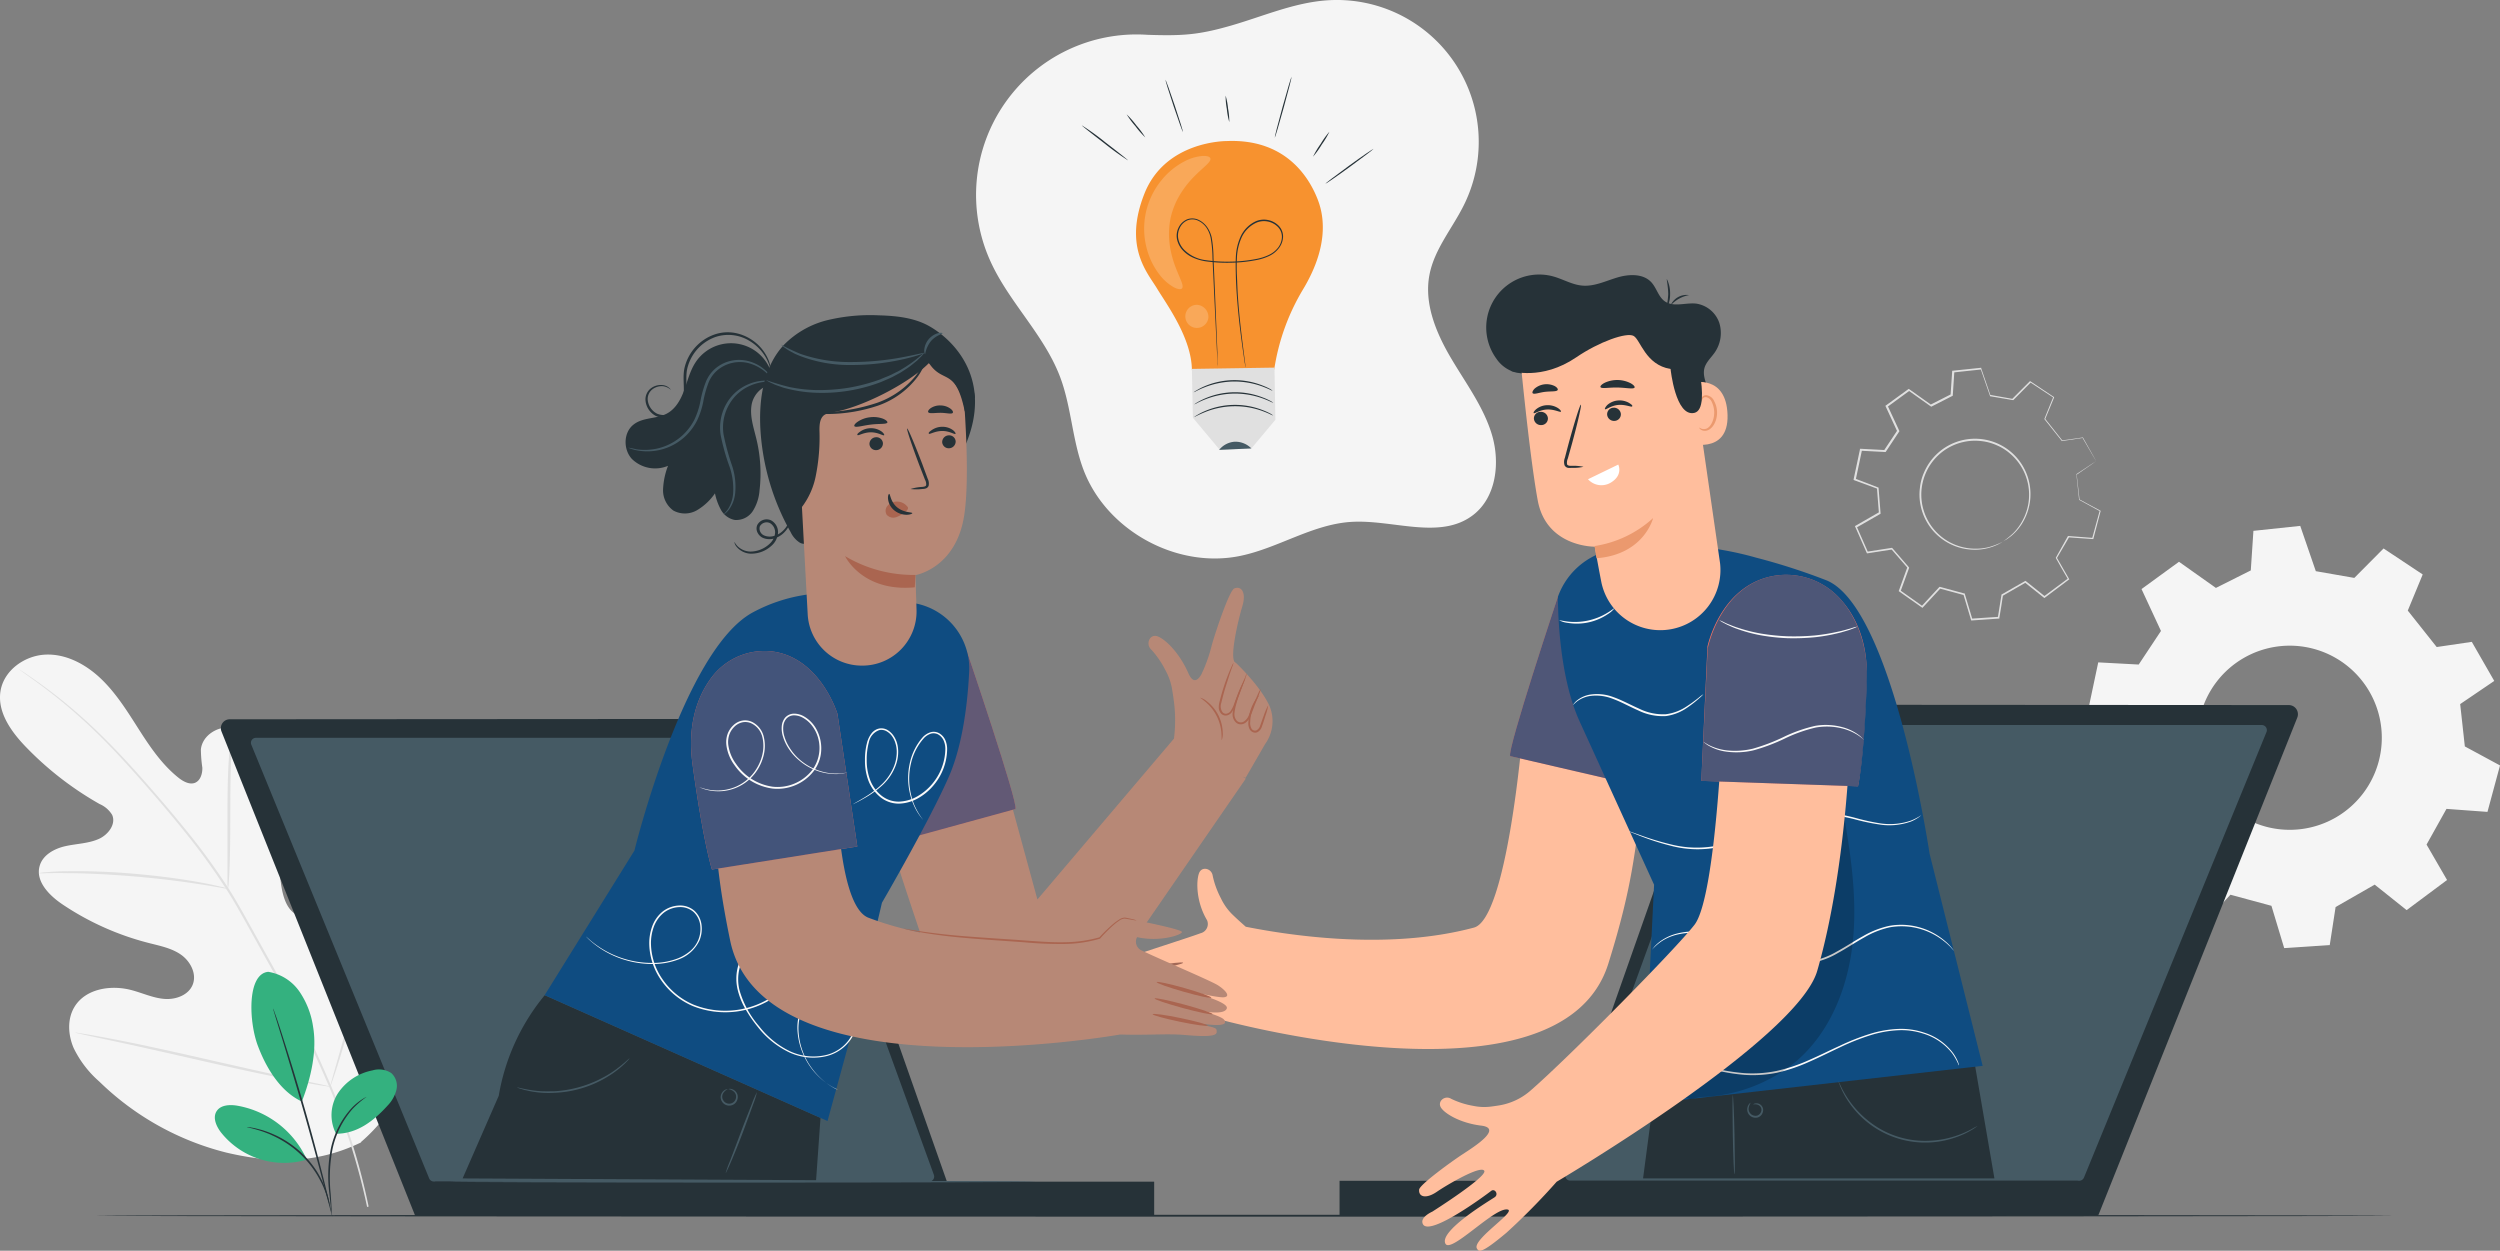 <svg xmlns="http://www.w3.org/2000/svg" width="560.416" height="280.369" viewBox="0 0 560.416 280.369">
  <rect x="0" y="0" width="560.416" height="280.369" fill="#808080" stroke="none"/>
  <g id="Live_collaboration-pana" data-name="Live collaboration-pana" transform="translate(-33.029 -65.371)">
    <g id="freepik--background-complete--inject-5" transform="translate(33.029 147.833)">
      <path id="Path_1389" data-name="Path 1389" d="M701.672,245.6l-5.032-8.76L688.771,238l-6.483-8.168,3.347-8.1-8.776-5.827-6.556,6.6-8.63-1.507-3.493-10.154-10.494,1.11-.591,8.873-7.82,3.922L631,218.887l-8.4,6.118,4.36,9.392-4.992,7.528-9.068-.486L610.53,252.63l8.63,3.323.746,9.4-8.914,5.146,4.279,9.724,9.263-1.442,6.134,7.083-3.241,8.833,8.485,5.989,6.621-7.164,9.19,2.488,2.861,9.481,10.211-.689,1.313-8.517,8.76-5.024,7.164,5.713,9.06-6.75-4.595-7.942,4.465-8,9.19.673,2.812-10.413-7.885-4.263-1.045-9.489ZM666.1,276.236a20.64,20.64,0,1,1,7.625-28.176A20.64,20.64,0,0,1,666.1,276.236Z" transform="translate(-142.544 -175.419)" fill="#f5f5f5"/>
      <path id="Path_1390" data-name="Path 1390" d="M113.92,355.742c15.527-13.42,17.082-35.5,14.408-54.943-.446-3.241-.446-6.71-2.285-9.408s-5.673-4.271-8.436-2.6c-2.3,1.386-3.063,4.311-4.173,6.775a19.165,19.165,0,0,1-6.88,8.1c-1.969,1.288-4.465,2.212-6.629,1.3-2.966-1.264-3.7-5.105-4.052-8.347l-1.71-18.12c-.316-3.241-.648-6.54-1.969-9.514s-3.849-5.592-7.018-6.134-6.791,1.621-7.115,4.862a29.78,29.78,0,0,0,.324,4.052c.049,1.361-.421,2.909-1.621,3.412s-2.642-.267-3.711-1.118c-3.679-2.925-6.378-6.9-8.914-10.875s-5.049-8.039-8.452-11.3-7.885-5.673-12.553-5.429-9.311,3.59-10.008,8.266,2.431,9.036,5.713,12.431a72.521,72.521,0,0,0,16.531,12.8,6.047,6.047,0,0,1,2.8,2.431c.924,2.083-.9,4.441-2.958,5.373-2.334,1.045-4.976,1.07-7.472,1.621s-5.113,1.953-5.818,4.433c-.989,3.452,2.139,6.629,5.1,8.622a62.3,62.3,0,0,0,19.449,8.687c2.431.624,5.057,1.135,7.147,2.609s3.549,4.262,2.626,6.661-3.825,3.444-6.369,3.241-4.911-1.329-7.382-1.977c-4.627-1.224-10.34-.324-12.8,3.817-1.621,2.723-1.41,6.256-.154,9.173a23.591,23.591,0,0,0,5.737,7.5,62.573,62.573,0,0,0,28.509,15.94c10.681,2.512,20.356,2.5,30.227-2.31" transform="translate(-33.029 -182.17)" fill="#f5f5f5"/>
      <path id="Path_1391" data-name="Path 1391" d="M116.668,370.95a142.316,142.316,0,0,0-8.039-26.142,291.512,291.512,0,0,0-14.741-30.048q-2.164-3.89-4.271-7.674c-1.4-2.52-2.8-5.016-4.311-7.374a146.2,146.2,0,0,0-9.481-13.039c-3.241-4-6.418-7.69-9.433-11.11s-5.908-6.548-8.647-9.254A116.946,116.946,0,0,0,43.84,254.314c-1.75-1.272-3.136-2.22-4.052-2.853-.454-.3-.81-.535-1.086-.7a2.493,2.493,0,0,0-.373-.227,1.789,1.789,0,0,0,.34.276l1.053.754c.924.665,2.285,1.621,4.052,2.95a122.686,122.686,0,0,1,13.776,12.074c2.715,2.747,5.575,5.891,8.574,9.311s6.175,7.123,9.376,11.126a147.335,147.335,0,0,1,9.416,13.014c1.5,2.342,2.885,4.822,4.295,7.342s2.82,5.089,4.263,7.674a298.308,298.308,0,0,1,14.749,29.984,144.875,144.875,0,0,1,8.1,26.013" transform="translate(-34.034 -182.946)" fill="#e0e0e0"/>
      <path id="Path_1392" data-name="Path 1392" d="M96.056,302.77a6.418,6.418,0,0,0,.178-1.418c.081-.908.146-2.237.211-3.874.122-3.241.138-7.788.146-12.779s.081-9.5.259-12.755c.081-1.621.162-2.95.227-3.865a6.117,6.117,0,0,0,0-1.418,6.687,6.687,0,0,0-.267,1.394c-.138.908-.284,2.228-.413,3.857-.292,3.241-.438,7.8-.438,12.788v16.645a6.889,6.889,0,0,0,.1,1.426Z" transform="translate(-44.962 -186.004)" fill="#e0e0e0"/>
      <path id="Path_1393" data-name="Path 1393" d="M43.72,306.806a7.879,7.879,0,0,0,1.686,0c1.078,0,2.634-.049,4.562,0,3.857,0,9.181.235,15.048.721s11.151,1.183,14.959,1.783c1.912.292,3.452.559,4.514.746a9.385,9.385,0,0,0,1.621.235,8.046,8.046,0,0,0-1.621-.462c-1.053-.259-2.585-.6-4.489-.94-3.809-.713-9.1-1.459-14.984-1.961a147.888,147.888,0,0,0-15.1-.551c-1.937,0-3.5.13-4.579.219A9.878,9.878,0,0,0,43.72,306.806Z" transform="translate(-35.056 -193.533)" fill="#e0e0e0"/>
      <path id="Path_1394" data-name="Path 1394" d="M124.35,353.052a2.43,2.43,0,0,0,.235-.535c.146-.43.332-.948.551-1.58.478-1.378,1.118-3.379,1.872-5.867,1.523-4.976,3.4-11.92,5.365-19.6s3.784-14.635,5.194-19.635c.7-2.431,1.264-4.433,1.686-5.916.186-.648.332-1.183.454-1.621a1.775,1.775,0,0,0,.113-.575,2.73,2.73,0,0,0-.227.543c-.154.43-.34.948-.559,1.58-.478,1.37-1.118,3.379-1.872,5.867-1.515,4.976-3.4,11.912-5.365,19.6s-3.784,14.635-5.194,19.635c-.689,2.431-1.264,4.433-1.686,5.916l-.446,1.621a2.489,2.489,0,0,0-.122.567Z" transform="translate(-50.347 -191.895)" fill="#e0e0e0"/>
      <path id="Path_1395" data-name="Path 1395" d="M53.82,351a1.9,1.9,0,0,0,.567.17l1.669.373,6.118,1.313c5.17,1.1,12.293,2.715,20.154,4.506s15.016,3.331,20.21,4.327c2.593.5,4.7.891,6.159,1.126l1.686.259a2.171,2.171,0,0,0,.592.049,2.434,2.434,0,0,0-.575-.17l-1.621-.373-6.191-1.28c-5.17-1.11-12.293-2.715-20.162-4.506s-14.976-3.363-20.17-4.335c-2.593-.5-4.7-.883-6.159-1.118l-1.686-.267A2.69,2.69,0,0,0,53.82,351Z" transform="translate(-36.972 -201.998)" fill="#e0e0e0"/>
      <path id="Path_1396" data-name="Path 1396" d="M600.319,187.982l-2.99-5.2-4.684.689-3.865-4.862,1.994-4.862-5.211-3.444-3.882,3.938-5.13-.9-2.075-6.029-6.24.656-.357,5.275-4.643,2.366-4.919-3.485-5,3.63,2.593,5.591-2.966,4.473-5.4-.292-1.418,6.653,5.138,1.977.438,5.592-5.316,3.055,2.545,5.77,5.5-.859,3.647,4.214-1.9,5.251,5.048,3.557,3.93-4.254,5.47,1.475,1.694,5.673,6.07-.413.81-5.065,5.2-2.982,4.263,3.4,5.389-4.052-2.723-4.749,2.65-4.749,5.462.4,1.686-6.183-4.692-2.536-.624-5.673ZM579.169,206.2a8.987,8.987,0,1,1,.008,0Z" transform="translate(-130.331 -167.164)" fill="none"/>
      <path id="Path_1397" data-name="Path 1397" d="M582.567,209.892a21.147,21.147,0,0,0,2.35-1.88,11.688,11.688,0,0,0,2.115-2.8,12.107,12.107,0,0,0-2.771-15.178,11.289,11.289,0,0,0-2.95-1.831,11.41,11.41,0,0,0-3.493-.932,12.01,12.01,0,0,0-12.366,7.1,12.117,12.117,0,0,0,10.835,17.018,11.694,11.694,0,0,0,3.485-.413,19.22,19.22,0,0,0,2.812-1.086.827.827,0,0,1-.162.113l-.519.284a5.082,5.082,0,0,1-.859.405,8.436,8.436,0,0,1-1.224.438,11.482,11.482,0,0,1-3.533.494A12.37,12.37,0,0,1,564.2,201.4a11.751,11.751,0,0,1-.105-3.582,11.53,11.53,0,0,1,.972-3.606,12.427,12.427,0,1,1,22.188,11.118,11.346,11.346,0,0,1-2.212,2.8,7.774,7.774,0,0,1-1,.81,4.681,4.681,0,0,1-.81.535l-.5.3C582.64,209.868,582.575,209.9,582.567,209.892Z" transform="translate(-133.722 -170.857)" fill="#e0e0e0"/>
      <path id="Path_1398" data-name="Path 1398" d="M600.256,187.948l-.276.2-.81.592-3.379,2.334v-.065c.178,1.532.4,3.428.648,5.673l-.049-.073,4.7,2.528h.073v.081c-.494,1.864-1.054,3.955-1.621,6.191v.105h-.1l-5.462-.389.13-.073-2.771,4.757v-.146c.851,1.467,1.775,3.079,2.731,4.741l.073.122-.114.081-5.381,4.052-.1.073-.105-.081-4.262-3.4h.194l-5.2,3,.089-.13c-.235,1.564-.5,3.3-.81,5.065v.146h-.081l-6.07.421h-.154l-.049-.146-1.7-5.673.138.138-5.462-1.475.2-.057-3.938,4.254-.122.138-.146-.105-5.049-3.557-.13-.1.057-.146c.6-1.621,1.248-3.444,1.9-5.251l.041.211-3.647-4.214.186.073-5.5.859h-.162l-.065-.154c-.81-1.823-1.677-3.793-2.545-5.762l-.081-.178.17-.1.113-.065c1.742-1,3.484-1.993,5.2-2.99l-.105.2q-.219-2.82-.438-5.592l.138.178-5.2-1.912-.162-.065v-.17q.721-3.363,1.41-6.653v-.17h.178l5.389.284-.178.1,2.974-4.473v.195c-.883-1.9-1.742-3.752-2.593-5.592l-.065-.146.13-.089,4.992-3.63.113-.081.113.073,4.911,3.493h-.186l4.643-2.358-.1.154c.121-1.815.243-3.566.357-5.284v-.146h.146l6.232-.648h.138v.13l2.075,6.037-.122-.105,5.13.908h-.138l3.906-3.914.081-.081.1.057,5.211,3.476.081.057v.1c-.754,1.815-1.4,3.371-2,4.862v-.113l3.849,4.862h-.081l4.684-.664h.041v.041l2.228,3.963.535.964c.122.211.17.308.17.308s-.073-.105-.2-.316-.316-.543-.567-.956l-2.277-3.9h.065l-4.676.705h-.049v-.041l-3.882-4.862v-.113c.6-1.451,1.232-3.015,1.977-4.862l.049.146-5.227-3.444h.17c-1.215,1.24-2.488,2.528-3.89,3.938l-.049.057h-.081l-5.065-.859h-.089v-.089c-.673-1.929-1.361-3.93-2.091-6.037l.178.113-6.24.665.162-.162c-.113,1.718-.227,3.468-.348,5.284v.1l-.089.049-4.643,2.366-.105.049-.089-.065-4.976-3.533h.227l-4.984,3.639.065-.243,2.593,5.583.049.105-.065.089-2.966,4.481-.065.1h-.114l-5.4-.284.211-.162q-.7,3.282-1.4,6.653l-.13-.243,5.13,1.977.122.049v.13q.219,2.771.438,5.592v.13l-.122.073-5.2,2.982-.114.073.089-.267,2.536,5.762-.219-.122,5.5-.851h.114l.081.081c1.256,1.451,2.5,2.893,3.647,4.214l.081.1v.113c-.665,1.807-1.313,3.6-1.912,5.243l-.073-.235,5.04,3.566h-.267l3.938-4.254.081-.089h.122l5.462,1.483h.105v.105c.583,1.961,1.167,3.89,1.694,5.673l-.195-.138,6.07-.405-.17.162c.276-1.767.543-3.5.81-5.065v-.089l.073-.04,5.211-2.982.1-.057.1.073,4.254,3.4h-.2l5.389-4v.2c-.956-1.621-1.88-3.241-2.715-4.749l-.041-.073.041-.073,2.658-4.749.049-.073h.081l5.462.413-.13.089c.608-2.237,1.183-4.319,1.694-6.183l.049.122-4.676-2.553h0v-.049l-.6-5.673v-.041h0l3.4-2.253.875-.575Z" transform="translate(-130.268 -167.13)" fill="#e0e0e0"/>
    </g>
    <g id="freepik--Floor--inject-5" transform="translate(54.164 337.685)">
      <path id="Path_1399" data-name="Path 1399" d="M574.737,401.621c0,.122-115.436.211-257.8.211s-257.826-.089-257.826-.211,115.412-.211,257.826-.211S574.737,401.507,574.737,401.621Z" transform="translate(-59.11 -401.41)" fill="#263238"/>
    </g>
    <g id="freepik--character-2--inject-5" transform="translate(282.195 126.91)">
      <path id="Path_1400" data-name="Path 1400" d="M628.779,263.211l-44.57,111.482H459L498.789,261.68a2.05,2.05,0,0,1,1.929-1.37l126.158.081a2.05,2.05,0,0,1,1.9,2.82Z" transform="translate(-362.974 -163.877)" fill="#263238"/>
      <path id="Path_1401" data-name="Path 1401" d="M623.218,267.494,582.3,367.371a1.167,1.167,0,0,1-1.086.721H467.207a1.143,1.143,0,0,1-1.1-1.523l36.28-99.877a1.159,1.159,0,0,1,1.094-.762H622.165a1.143,1.143,0,0,1,1.054,1.564Z" transform="translate(-364.309 -164.943)" fill="#455a64"/>
      <path id="Path_1402" data-name="Path 1402" d="M573.675,399.844H403.58V392H569.056Z" transform="translate(-352.464 -188.85)" fill="#263238"/>
      <path id="Path_1403" data-name="Path 1403" d="M432.566,269.23s-3.428,40.745-10.81,42.731c-20.1,5.4-43.087,1.4-51.158-.186-.908-.81-1.953-1.718-3.136-2.885a12.576,12.576,0,0,1-2.431-3.485,19.564,19.564,0,0,1-1.839-5.016c-.195-1.621-2.229-2.188-2.95-.883s-1.021,6.288,1.686,10.826a2.139,2.139,0,0,1-1.475,2.9c-3.412,1.264-15.437,5-17.382,5.916-1.726.81-3.4,2.285-1.58,2.585s11.75-1.135,11.75-1.135-13.055,1.621-12.731,3.5c.219,1.3,3.736,1.929,12.261,0,0,0-10.745,1.4-11.864,2.528-2.536,2.545,10.405.981,10.405.981-9.06,1.175-8.963.705-9.06,1.945-.073.932,1.977,1.3,6.953,1.361,4.052.049,8.2.908,14.343,1.321h0s77.673,21.969,88.33-12.212c5.762-18.428,5.794-25.437,7.788-37.512" transform="translate(-340.503 -165.568)" fill="#ffbe9d"/>
      <path id="Path_1404" data-name="Path 1404" d="M357.641,340.532c0,.227-2.731.705-6.175,1.062s-6.248.47-6.256.235,2.747-.705,6.175-1.062S357.609,340.305,357.641,340.532Z" transform="translate(-341.395 -179.067)" fill="#a36957"/>
      <path id="Path_1405" data-name="Path 1405" d="M357.376,336.192c0,.227-2.885.9-6.483,1.5s-6.613.908-6.653.689,2.877-.9,6.483-1.507S357.335,335.965,357.376,336.192Z" transform="translate(-341.211 -178.253)" fill="#a36957"/>
      <path id="Path_1406" data-name="Path 1406" d="M357.4,331.673c.04.227-2.707.908-6.134,1.523s-6.248.932-6.288.713,2.707-.916,6.135-1.532S357.362,331.446,357.4,331.673Z" transform="translate(-341.352 -177.396)" fill="#a36957"/>
      <path id="Path_1407" data-name="Path 1407" d="M561.251,355.05l5.049,29.408H487.54l3.015-22.852Z" transform="translate(-368.386 -181.843)" fill="#263238"/>
      <path id="Path_1408" data-name="Path 1408" d="M461.485,230.41s-11.45,34.384-10.713,35.753l25.194,5.843Z" transform="translate(-361.407 -158.207)" fill="#ff725e"/>
      <path id="Path_1409" data-name="Path 1409" d="M461.485,230.41s-11.45,34.384-10.713,35.753l25.194,5.843Z" transform="translate(-361.407 -158.207)" fill="#0f4c81" opacity="0.73"/>
      <path id="Path_1410" data-name="Path 1410" d="M485.547,292.3l-2.431,49.213L559.2,332.9l-11.9-47.568s-8.185-55.153-23.1-61.264a141.7,141.7,0,0,0-15.826-5.1,72.933,72.933,0,0,0-29.254-2.172l-1.532.2A16.329,16.329,0,0,0,464,227.715s-.267,16.937,4.935,28.152Z" transform="translate(-363.922 -155.512)" fill="#0f4c81"/>
      <path id="Path_1411" data-name="Path 1411" d="M512.719,386.018c-.113,0-.284-4-.373-8.914s-.073-8.914,0-8.914.292,4,.381,8.914S512.864,386.018,512.719,386.018Z" transform="translate(-373.079 -184.335)" fill="#455a64"/>
      <path id="Path_1412" data-name="Path 1412" d="M517.687,370.818a.65.65,0,0,1,.332-.219,1.5,1.5,0,0,1,1.9,1.491,1.766,1.766,0,0,1-1.175,1.621,1.9,1.9,0,0,1-1.912-.535,1.839,1.839,0,0,1-.462-1.54c.17-.94.746-1.256.754-1.207a3.241,3.241,0,0,0-.454,1.24,1.548,1.548,0,0,0,1.945,1.621,1.427,1.427,0,0,0,.924-1.207,1.183,1.183,0,0,0-.592-1.1A1.718,1.718,0,0,0,517.687,370.818Z" transform="translate(-373.85 -184.759)" fill="#455a64"/>
      <path id="Path_1413" data-name="Path 1413" d="M572.757,374.5a1.62,1.62,0,0,1-.308.235,9.8,9.8,0,0,1-.916.608,18.963,18.963,0,0,1-3.679,1.71,20.681,20.681,0,0,1-23.784-7.674,18.889,18.889,0,0,1-1.977-3.525c-.2-.438-.308-.81-.4-1.029a.823.823,0,0,1-.1-.373c.016-.008.235.478.64,1.329a21.928,21.928,0,0,0,6.191,7.666,20.259,20.259,0,0,0,13.509,4.36,21.557,21.557,0,0,0,5.827-1.037,21.314,21.314,0,0,0,3.679-1.572A11.961,11.961,0,0,1,572.757,374.5Z" transform="translate(-378.637 -183.626)" fill="#455a64"/>
      <path id="Path_1414" data-name="Path 1414" d="M497.4,257.395a7.125,7.125,0,0,1-.908.883,24.572,24.572,0,0,1-2.715,2.131A10.947,10.947,0,0,1,489,262.3a12.406,12.406,0,0,1-6.159-1.24c-2.05-.9-3.89-1.945-5.673-2.593a10.219,10.219,0,0,0-4.927-.7,6.555,6.555,0,0,0-3.12,1.207c-.632.486-.9.859-.932.81a1,1,0,0,1,.178-.276,4.378,4.378,0,0,1,.656-.681,6.354,6.354,0,0,1,3.177-1.37,10.276,10.276,0,0,1,5.1.624c1.84.64,3.7,1.686,5.713,2.569a12.156,12.156,0,0,0,5.956,1.24,10.794,10.794,0,0,0,4.66-1.75,31.6,31.6,0,0,0,2.771-2.01A8.108,8.108,0,0,1,497.4,257.395Z" transform="translate(-364.717 -163.32)" fill="#fafafa"/>
      <path id="Path_1415" data-name="Path 1415" d="M476.722,233.649a5.282,5.282,0,0,1-1.459,1.288,12.39,12.39,0,0,1-9.019,1.969,5.2,5.2,0,0,1-1.864-.567c0-.065.737.138,1.9.276a14,14,0,0,0,8.817-1.929C476.114,234.078,476.673,233.592,476.722,233.649Z" transform="translate(-363.994 -158.82)" fill="#fafafa"/>
      <path id="Path_1416" data-name="Path 1416" d="M549.168,290.74a4.762,4.762,0,0,1-.527.446,8.912,8.912,0,0,1-1.742.972,14.334,14.334,0,0,1-7.237.656,45.644,45.644,0,0,1-4.943-1.021,39.3,39.3,0,0,0-5.673-1.094,20.057,20.057,0,0,0-6.272.454,40.006,40.006,0,0,0-6.483,2.156c-4.319,1.791-8.4,3.744-12.439,4.579a23.5,23.5,0,0,1-10.786-.275,55.659,55.659,0,0,1-6.945-2.229l-1.848-.737a4.417,4.417,0,0,1-.624-.284,4.189,4.189,0,0,1,.656.2l1.872.664a62.06,62.06,0,0,0,6.953,2.091,23.6,23.6,0,0,0,10.64.186c3.971-.81,8.023-2.788,12.358-4.595a39.777,39.777,0,0,1,6.531-2.164,20.349,20.349,0,0,1,6.4-.438,39.006,39.006,0,0,1,5.673,1.143,48.738,48.738,0,0,0,4.862,1.07,14.514,14.514,0,0,0,7.139-.519A11.566,11.566,0,0,0,549.168,290.74Z" transform="translate(-367.648 -169.55)" fill="#fafafa"/>
      <path id="Path_1417" data-name="Path 1417" d="M490.09,326.709s0-.057.105-.154l.348-.446a8.743,8.743,0,0,1,1.621-1.41,10.978,10.978,0,0,1,3.087-1.442,14.585,14.585,0,0,1,4.481-.551c3.387.049,7.2,1.451,11.207,3.242a62.906,62.906,0,0,0,6.394,2.528,19.294,19.294,0,0,0,7.212,1.013,17.154,17.154,0,0,0,6.888-2.285c2.1-1.135,4.011-2.431,5.948-3.493a20.1,20.1,0,0,1,5.851-2.285,15.13,15.13,0,0,1,12.528,3.444,11.111,11.111,0,0,1,1.953,2.139.585.585,0,0,1-.138-.138c-.105-.105-.227-.243-.373-.405a6.532,6.532,0,0,0-.632-.648,9.7,9.7,0,0,0-.916-.81,15.4,15.4,0,0,0-7.01-3.242,15.027,15.027,0,0,0-5.348,0,19.619,19.619,0,0,0-5.721,2.277c-1.921,1.062-3.825,2.366-5.94,3.517a17.447,17.447,0,0,1-7.058,2.342,19.805,19.805,0,0,1-7.366-1.037,63.573,63.573,0,0,1-6.426-2.569c-3.987-1.8-7.747-3.2-11.07-3.3a14.734,14.734,0,0,0-4.4.486,10.9,10.9,0,0,0-3.055,1.353A11.143,11.143,0,0,0,490.09,326.709Z" transform="translate(-368.87 -175.423)" fill="#fafafa"/>
      <path id="Path_1418" data-name="Path 1418" d="M558.483,358.164a13.713,13.713,0,0,0-1.434-2.618,12.966,12.966,0,0,0-6.6-4.522,15.754,15.754,0,0,0-5.527-.737,24.583,24.583,0,0,0-6.329,1.143,50.989,50.989,0,0,0-6.645,2.642c-2.253,1.045-4.554,2.22-6.985,3.282a37.944,37.944,0,0,1-7.293,2.472,27.726,27.726,0,0,1-7.2.47,41.92,41.92,0,0,1-11.872-2.763c-3.241-1.224-5.786-2.431-7.544-3.241l-2-.972-.519-.267-.17-.105a.623.623,0,0,1,.194.065l.527.227,2.042.908c1.767.81,4.327,1.921,7.577,3.112a42.538,42.538,0,0,0,11.775,2.65,27.193,27.193,0,0,0,7.083-.486,37.719,37.719,0,0,0,7.293-2.431c2.431-1.053,4.716-2.22,6.985-3.241a50.759,50.759,0,0,1,6.7-2.642,24.519,24.519,0,0,1,6.426-1.118,16.086,16.086,0,0,1,5.673.81,12.966,12.966,0,0,1,6.637,4.708,10,10,0,0,1,1.062,1.969c.073.227.138.405.186.551A.812.812,0,0,1,558.483,358.164Z" transform="translate(-368.544 -180.881)" fill="#fafafa"/>
      <g id="Group_530" data-name="Group 530" transform="translate(125.987 116.895)" opacity="0.2">
        <path id="Path_1419" data-name="Path 1419" d="M501.935,353.039A35.385,35.385,0,0,0,523.3,345.17c8.1-6.823,12.082-17.536,12.966-28.087s-1-21.069-2.869-31.523a142.818,142.818,0,0,0-17.48,32.82c-2.869,7.65-5.389,16-11.742,21.134-2.269,1.831-4.976,3.2-6.75,5.51s-2.156,6.118.2,7.836l2.091.681" transform="translate(-495.972 -285.56)"/>
      </g>
      <path id="Path_1420" data-name="Path 1420" d="M432.784,348.529a18.282,18.282,0,0,0,4.862,1.564,12.033,12.033,0,0,0,4.052.178c.632-.081,1.224-.17,1.791-.259a14.173,14.173,0,0,0,7.042-3.3c8.776-7.626,32.536-31.726,36.774-37.18,5.105-6.556,6.54-49.894,6.54-49.894l28.509,4.668s-.511,31.231-7.52,55.534c-4.465,15.454-58.346,47.244-58.411,47.277a148.17,148.17,0,0,1-11.248,11.426c-5.745,4.814-6.183,4.311-6.629,3.541-1.2-2.05,9.781-8.849,6.572-8.76s-12.463,9.878-13.63,7.682c-1.523-2.869,10.113-9.773,11.053-10.429s0-2.042-.81-1.4c-1.175.916-13.776,10.259-15.283,7.463-.81-1.556,2.083-2.812,2.083-2.812s12.423-7.869,11.661-9.165-8.217,3.055-10.632,4.708-4.117,1.167-3.971-.486c.105-1.126,7.358-6.369,9.781-7.95s9.125-5.794,4.125-6.4-8.606-2.974-9.141-4.287S431.447,347.7,432.784,348.529Z" transform="translate(-356.636 -163.75)" fill="#ffbe9d"/>
      <path id="Path_1421" data-name="Path 1421" d="M519.387,224.712a16.329,16.329,0,0,1,14.984,4.611c3.323,3.46,6.661,9.254,6.378,18.436-.559,17.917-1.969,24.027-1.969,24.027l-35.129-1.216,1.378-30.105S507.742,227.168,519.387,224.712Z" transform="translate(-371.441 -157.063)" fill="#ff725e"/>
      <path id="Path_1422" data-name="Path 1422" d="M519.387,224.712a16.329,16.329,0,0,1,14.984,4.611c3.323,3.46,6.71,9.724,6.426,18.89-.551,17.917-2.018,23.574-2.018,23.574l-35.129-1.216,1.426-29.643S507.742,227.168,519.387,224.712Z" transform="translate(-371.441 -157.063)" fill="#0f4c81" opacity="0.74"/>
      <path id="Path_1423" data-name="Path 1423" d="M540.22,269.224c0,.04-.405-.357-1.183-.908a11.572,11.572,0,0,0-3.687-1.621,14.23,14.23,0,0,0-5.956-.2,33.223,33.223,0,0,0-6.945,2.472,41.751,41.751,0,0,1-6.993,2.634,16.743,16.743,0,0,1-6.094.292,10.86,10.86,0,0,1-3.906-1.3,6.772,6.772,0,0,1-.924-.64,1.538,1.538,0,0,1-.292-.259c0-.04.438.308,1.288.754A11.9,11.9,0,0,0,509.4,271.6a16.969,16.969,0,0,0,5.964-.381,43.017,43.017,0,0,0,6.912-2.642,33.064,33.064,0,0,1,7.05-2.472,14.191,14.191,0,0,1,6.094.308,10.9,10.9,0,0,1,3.7,1.791,6.6,6.6,0,0,1,.81.754A1.854,1.854,0,0,1,540.22,269.224Z" transform="translate(-371.553 -164.939)" fill="#fafafa"/>
      <path id="Path_1424" data-name="Path 1424" d="M539.616,238.364a7.717,7.717,0,0,1-1.159.494,13.51,13.51,0,0,1-1.394.478c-.583.17-1.175.365-1.88.519a38.775,38.775,0,0,1-5.008.883,49.433,49.433,0,0,1-6.232.227,44.108,44.108,0,0,1-6.191-.681,32.718,32.718,0,0,1-4.911-1.329,16.221,16.221,0,0,1-1.815-.729,11.393,11.393,0,0,1-1.329-.648,6.165,6.165,0,0,1-1.078-.648,7.845,7.845,0,0,1,1.151.5,12.833,12.833,0,0,0,1.345.575,17.7,17.7,0,0,0,1.823.664A35.927,35.927,0,0,0,517.8,239.9a47.572,47.572,0,0,0,6.135.64,52.054,52.054,0,0,0,6.175-.195,43.007,43.007,0,0,0,4.976-.81c.713-.138,1.337-.3,1.888-.454s1.029-.276,1.41-.405A6.679,6.679,0,0,1,539.616,238.364Z" transform="translate(-372.384 -159.443)" fill="#fafafa"/>
      <path id="Path_1425" data-name="Path 1425" d="M489.573,169.973a2.431,2.431,0,0,0,3.768,2.277c1.442-1.037,1.3-3.241.721-4.862s-1.451-3.42-.981-5.13c.365-1.3,1.442-2.269,2.228-3.371a7.674,7.674,0,0,0,1.094-6.742,6.483,6.483,0,0,0-5.154-4.311c-2.391-.275-5.113.867-7.075-.527-1.426-1-1.815-2.966-3-4.254-1.831-1.993-5.032-1.856-7.634-1.078s-5.162,2.058-7.869,1.815c-2.253-.194-4.279-1.434-6.483-2.05a11.872,11.872,0,0,0-12.731,18.468,7.561,7.561,0,0,0,4.206,3.031" transform="translate(-360.16 -141.31)" fill="#263238"/>
      <path id="Path_1426" data-name="Path 1426" d="M487.311,223.182h0a13.484,13.484,0,0,1-15.689-10.794c-.81-4.173-1.426-7.7-1.426-7.7s-10.851.162-12.788-10.389-4.1-33.727-4.1-33.727l-.138-1.4c11.345-7.35,25.932-6.823,37.893-.494l.357,2.18,6.864,47.552A13.484,13.484,0,0,1,487.311,223.182Z" transform="translate(-361.868 -143.678)" fill="#ffbe9d"/>
      <path id="Path_1427" data-name="Path 1427" d="M479.093,193.88l-6.783,3.29a4.052,4.052,0,0,0,5.016.81C480.292,196.262,479.093,193.88,479.093,193.88Z" transform="translate(-365.498 -151.279)" fill="#fff"/>
      <path id="Path_1428" data-name="Path 1428" d="M474.12,214.954a25.008,25.008,0,0,0,13.12-6.264s-1.961,8.16-12.674,9Z" transform="translate(-365.841 -154.088)" fill="#eb996e"/>
      <path id="Path_1429" data-name="Path 1429" d="M500.755,171.238c.219-.113,7.779-1.929,8.031,7.2s-9.052,6.361-9.076,6.1S500.755,171.238,500.755,171.238Z" transform="translate(-370.694 -146.944)" fill="#ffbe9d"/>
      <path id="Path_1430" data-name="Path 1430" d="M503.088,181.951c.041,0,.162.105.438.227a1.621,1.621,0,0,0,1.191,0c.948-.381,1.718-1.937,1.718-3.582a5.338,5.338,0,0,0-.5-2.269,1.847,1.847,0,0,0-1.232-1.183.81.81,0,0,0-.924.462c-.122.259-.057.438-.105.454s-.2-.146-.138-.527a1.053,1.053,0,0,1,.348-.583,1.191,1.191,0,0,1,.867-.251,2.22,2.22,0,0,1,1.7,1.37,5.43,5.43,0,0,1,.624,2.528c0,1.84-.908,3.59-2.212,4a1.677,1.677,0,0,1-1.459-.2C503.112,182.17,503.056,181.967,503.088,181.951Z" transform="translate(-371.333 -147.641)" fill="#eb996e"/>
      <path id="Path_1431" data-name="Path 1431" d="M450.792,164.676s6.831,2.22,14.587-3.079c5.1-3.485,11.3-5.673,12.852-4.781s2.626,6.483,8.274,7.407c0,0,1.094,10.81,5.332,9.838s-.721-17.261-.721-17.261l-10.786-5.737-11.75-.592-12.439,3.136-6.58,5.332Z" transform="translate(-361.184 -143.047)" fill="#263238"/>
      <path id="Path_1432" data-name="Path 1432" d="M499.3,146.99a7.35,7.35,0,0,0-4.173,2.35A3.914,3.914,0,0,1,499.3,146.99Z" transform="translate(-369.825 -142.38)" fill="#263238"/>
      <path id="Path_1433" data-name="Path 1433" d="M494.08,142.57a7.017,7.017,0,0,1,.729,3.339,6.749,6.749,0,0,1-.405,2.431,2.115,2.115,0,0,1-.494.883,17.31,17.31,0,0,0,.478-3.29C494.356,144.085,493.983,142.6,494.08,142.57Z" transform="translate(-369.594 -141.549)" fill="#263238"/>
      <path id="Path_1434" data-name="Path 1434" d="M457.34,180.774a1.564,1.564,0,0,0,1.621,1.491,1.491,1.491,0,0,0,1.524-1.483,1.548,1.548,0,0,0-1.572-1.483,1.483,1.483,0,0,0-1.572,1.475Z" transform="translate(-362.659 -148.514)" fill="#263238"/>
      <path id="Path_1435" data-name="Path 1435" d="M457.284,179.233c.2.194,1.329-.737,3-.81s2.934.7,3.1.478c.081-.089-.13-.446-.681-.81a4.278,4.278,0,0,0-2.5-.632,4.052,4.052,0,0,0-2.374.9C457.34,178.771,457.186,179.144,457.284,179.233Z" transform="translate(-362.643 -148.164)" fill="#263238"/>
      <path id="Path_1436" data-name="Path 1436" d="M477.6,179.7a1.548,1.548,0,0,0,1.621,1.41,1.483,1.483,0,0,0,1.459-1.548,1.548,1.548,0,0,0-1.621-1.41A1.475,1.475,0,0,0,477.6,179.7Z" transform="translate(-366.501 -148.296)" fill="#263238"/>
      <path id="Path_1437" data-name="Path 1437" d="M477,178.108c.211.178,1.3-.81,2.958-.956s2.966.551,3.128.332-.154-.446-.721-.81a4.279,4.279,0,0,0-2.528-.519,4.141,4.141,0,0,0-2.326,1.013C477.06,177.646,476.914,178.027,477,178.108Z" transform="translate(-366.382 -147.914)" fill="#263238"/>
      <path id="Path_1438" data-name="Path 1438" d="M470.049,191.242a10.981,10.981,0,0,0-2.747-.219c-.43,0-.81-.049-.94-.332a2.213,2.213,0,0,1,.162-1.288c.3-1.062.616-2.18.94-3.355,1.3-4.765,2.188-8.671,1.993-8.728s-1.394,3.793-2.707,8.549c-.308,1.175-.608,2.293-.883,3.371a2.431,2.431,0,0,0-.057,1.686,1.094,1.094,0,0,0,.754.551,2.884,2.884,0,0,0,.729,0,10.616,10.616,0,0,0,2.755-.235Z" transform="translate(-364.242 -148.139)" fill="#263238"/>
      <path id="Path_1439" data-name="Path 1439" d="M475.757,172.07c.211.438,1.848.065,3.817.105s3.606.43,3.825,0c.1-.2-.219-.6-.9-.972a6.629,6.629,0,0,0-5.818-.081C475.992,171.479,475.667,171.867,475.757,172.07Z" transform="translate(-366.149 -146.844)" fill="#263238"/>
      <path id="Path_1440" data-name="Path 1440" d="M456.988,173.667c.332.348,1.434-.154,2.812-.308s2.569,0,2.8-.413c.1-.2-.122-.567-.665-.875a4.125,4.125,0,0,0-4.522.583C456.988,173.092,456.85,173.5,456.988,173.667Z" transform="translate(-362.583 -147.063)" fill="#263238"/>
    </g>
    <g id="freepik--character-1--inject-5" transform="translate(82.538 136.01)">
      <path id="Path_1441" data-name="Path 1441" d="M94.258,267.036l43.427,108.589H259.581L220.853,265.577a1.985,1.985,0,0,0-1.88-1.337l-122.867.081a1.994,1.994,0,0,0-1.848,2.715Z" transform="translate(-94.123 -173.723)" fill="#263238"/>
      <path id="Path_1442" data-name="Path 1442" d="M102.521,270.993,142.4,368.237a1.135,1.135,0,0,0,1.053.7h111.02a1.118,1.118,0,0,0,1.07-1.483l-35.332-97.244a1.143,1.143,0,0,0-1.07-.737H103.575a1.11,1.11,0,0,0-1.053,1.523Z" transform="translate(-95.701 -174.715)" fill="#455a64"/>
      <path id="Path_1443" data-name="Path 1443" d="M147.88,399.892H313.535V392.25H152.386Z" transform="translate(-104.318 -197.998)" fill="#263238"/>
      <path id="Path_1444" data-name="Path 1444" d="M363.186,262.987a8.8,8.8,0,0,0,.989-8.493c-2.05-4.546-7.569-9.724-7.569-9.724-1.621-.413.519-9.57,1.451-12.609s-.113-4.684-1.775-4.052c-1.126.454-4.2,9.668-5.049,12.682a33.616,33.616,0,0,1-2.383,6.661c-.875,1.467-1.88,1.929-2.893-.373-2.228-5.073-5.81-8.152-7.293-8.322s-2.261,1.937-.989,3.087a20.48,20.48,0,0,1,3.152,4.6,13.4,13.4,0,0,1,1.491,4.222c.219,1.28.373,2.431.494,3.452a32.821,32.821,0,0,1-.065,7.658L312.133,297.84l-6.661-24.416-.616-1.88-26.272,9.773c-.81.2,5.673,19.327,9.724,31.207a21.548,21.548,0,0,0,12.228,12.966h0A21.564,21.564,0,0,0,326.16,318.2l32.682-47.447-.705-.478.664.3Z" transform="translate(-129.09 -166.846)" fill="#b78876"/>
      <path id="Path_1445" data-name="Path 1445" d="M376.466,251.064a3.848,3.848,0,0,1-.259.891l-.867,2.374-1.321,3.533a7.052,7.052,0,0,1-1,2.034,1.88,1.88,0,0,1-1.126.64,1.386,1.386,0,0,1-1.256-.5,2.075,2.075,0,0,1-.47-1.232,4.546,4.546,0,0,1,.138-1.216c.186-.754.381-1.467.575-2.147.4-1.361.81-2.561,1.191-3.558s.721-1.8.972-2.342a3.475,3.475,0,0,1,.438-.81,4.653,4.653,0,0,1-.284.883c-.2.559-.5,1.37-.81,2.374s-.729,2.212-1.1,3.566c-.186.681-.373,1.394-.543,2.131a2.309,2.309,0,0,0,.251,2.083.973.973,0,0,0,.875.365,1.516,1.516,0,0,0,.875-.494,6.9,6.9,0,0,0,.94-1.913l1.41-3.468.989-2.326A4.633,4.633,0,0,1,376.466,251.064Z" transform="translate(-146.471 -170.782)" fill="#aa6550"/>
      <path id="Path_1446" data-name="Path 1446" d="M380.285,255.427a2.892,2.892,0,0,1-.227.81c-.17.494-.438,1.2-.81,2.075s-.729,1.912-1.2,3.063A3.37,3.37,0,0,1,376.833,263a1.848,1.848,0,0,1-1.086.324,1.621,1.621,0,0,1-1.078-.486,2.569,2.569,0,0,1-.664-2.091,10.633,10.633,0,0,1,.4-1.937,24.578,24.578,0,0,1,1.086-3.12c.365-.859.705-1.54.948-2.01a3.081,3.081,0,0,1,.421-.7c.065,0-.429,1.078-1.094,2.82a29.774,29.774,0,0,0-.989,3.112,11.492,11.492,0,0,0-.357,1.864,2.188,2.188,0,0,0,.543,1.758,1.272,1.272,0,0,0,1.621.113,3.055,3.055,0,0,0,1.078-1.426l1.28-3.023c.365-.859.673-1.548.891-2.026A3.12,3.12,0,0,1,380.285,255.427Z" transform="translate(-147.194 -171.588)" fill="#aa6550"/>
      <path id="Path_1447" data-name="Path 1447" d="M382.812,259.921a12.487,12.487,0,0,1-.616,2.31c-.219.713-.462,1.54-.81,2.472a2.163,2.163,0,0,1-1.029,1.28,1.2,1.2,0,0,1-.948,0,1.531,1.531,0,0,1-.729-.608,2.844,2.844,0,0,1-.324-1.71,9.936,9.936,0,0,1,1.062-4.052,8.823,8.823,0,0,1,.948-1.483c.259-.324.43-.486.454-.47a18.489,18.489,0,0,0-1.135,2.083,11.271,11.271,0,0,0-.754,2.431,10.649,10.649,0,0,0-.162,1.483,2.618,2.618,0,0,0,.267,1.467.908.908,0,0,0,1.151.421,1.783,1.783,0,0,0,.81-1.037c.308-.883.6-1.694.867-2.431A13.865,13.865,0,0,1,382.812,259.921Z" transform="translate(-148.02 -172.475)" fill="#aa6550"/>
      <path id="Path_1448" data-name="Path 1448" d="M369.875,267.877c-.073,0,0-.64-.081-1.621a10.2,10.2,0,0,0-3.444-6.84c-.762-.664-1.313-.98-1.28-1.037a3.848,3.848,0,0,1,1.467.81,9.157,9.157,0,0,1,3.557,7.05A4,4,0,0,1,369.875,267.877Z" transform="translate(-145.504 -172.612)" fill="#aa6550"/>
      <path id="Path_1449" data-name="Path 1449" d="M161,381.737l79.237.405.989-13.979-61.815-27.5A47.932,47.932,0,0,0,169.1,363.212L161,381.737" transform="translate(-106.806 -188.215)" fill="#263238"/>
      <path id="Path_1450" data-name="Path 1450" d="M201.269,358.149a4.862,4.862,0,0,1-.713.81,10.02,10.02,0,0,1-.924.875,14.982,14.982,0,0,1-1.3,1.07,16.3,16.3,0,0,1-1.677,1.159,22.473,22.473,0,0,1-2.034,1.159,24.773,24.773,0,0,1-10.34,2.65,22.236,22.236,0,0,1-2.342,0,17.928,17.928,0,0,1-2.026-.211,14.012,14.012,0,0,1-1.621-.316,8.563,8.563,0,0,1-1.232-.324,4.405,4.405,0,0,1-1.013-.365c0-.089,1.483.405,3.938.713.608.065,1.28.146,2,.154s1.5,0,2.31,0a26.271,26.271,0,0,0,10.154-2.634c.721-.373,1.41-.713,2.026-1.1a20.1,20.1,0,0,0,1.677-1.11C200.158,359.219,201.2,358.085,201.269,358.149Z" transform="translate(-109.66 -191.531)" fill="#455a64"/>
      <path id="Path_1451" data-name="Path 1451" d="M233.76,385.648a22.286,22.286,0,0,1,.956-2.69c.673-1.75,1.515-3.979,2.431-6.434s1.815-4.668,2.5-6.418a19.121,19.121,0,0,1,1.135-2.626,18.388,18.388,0,0,1-.859,2.731c-.583,1.621-1.418,3.946-2.382,6.483s-1.88,4.773-2.577,6.394c-.348.81-.64,1.459-.859,1.9a2.809,2.809,0,0,1-.348.656Z" transform="translate(-120.603 -193.301)" fill="#455a64"/>
      <path id="Path_1452" data-name="Path 1452" d="M233.944,366.657a2.3,2.3,0,0,0-1.062,1.013,1.5,1.5,0,0,0,.073,1.451,1.54,1.54,0,0,0,2.844-.446,1.5,1.5,0,0,0-.373-1.4,2.431,2.431,0,0,0-1.313-.648.847.847,0,0,1,.429-.065,1.831,1.831,0,0,1,1.094.5,1.766,1.766,0,0,1,.535,1.71,1.9,1.9,0,0,1-3.549.551,1.759,1.759,0,0,1,0-1.791,1.832,1.832,0,0,1,.883-.81C233.773,366.616,233.935,366.632,233.944,366.657Z" transform="translate(-120.341 -193.126)" fill="#455a64"/>
      <path id="Path_1453" data-name="Path 1453" d="M297.512,245.39s11.588,34.084,10.932,35.478L285,287.294Z" transform="translate(-130.32 -170.148)" fill="#ff725e"/>
      <path id="Path_1454" data-name="Path 1454" d="M297.512,245.39s11.588,34.084,10.932,35.478L285,287.294Z" transform="translate(-130.32 -170.148)" fill="#0f4c81" opacity="0.65"/>
      <path id="Path_1455" data-name="Path 1455" d="M259.305,298.838l-7.4,31.385L247.1,347.784,183.69,319.567l20.129-32.415s11.021-45.081,26.572-53.411a36.289,36.289,0,0,1,22.342-3.955l13.509,1.872c.3.041.592.089.883.146a14.878,14.878,0,0,1,11.718,15.478c-.292,5.867-1.272,15.794-4.506,23.217C270,280.475,259.305,298.838,259.305,298.838Z" transform="translate(-111.108 -167.122)" fill="#0f4c81"/>
      <path id="Path_1456" data-name="Path 1456" d="M251.617,357.128l-.462-.211a11.812,11.812,0,0,1-1.313-.713,15.741,15.741,0,0,1-7.309-12.3,11.345,11.345,0,0,1,1.078-5.559,8.1,8.1,0,0,1,1.848-2.512,5.964,5.964,0,0,1,2.95-1.451A6.929,6.929,0,0,1,256,340.6a7.7,7.7,0,0,1-.7,3.833,9.352,9.352,0,0,1-6.11,5.146,12.771,12.771,0,0,1-8.509-.81,19.733,19.733,0,0,1-7.034-5.673,30.108,30.108,0,0,1-2.674-3.849,16.3,16.3,0,0,1-1.831-4.433,10.583,10.583,0,0,1-.057-4.862,7.869,7.869,0,0,1,2.536-4.271,6.483,6.483,0,0,1,4.862-1.41,5.251,5.251,0,0,1,2.431.916,5.138,5.138,0,0,1,1.621,2.026,6.888,6.888,0,0,1,.089,5.1,9.117,9.117,0,0,1-3.1,3.971,19.627,19.627,0,0,1-18.476,2.1,16.507,16.507,0,0,1-6.993-5.673,14.757,14.757,0,0,1-2.747-8.1,11.158,11.158,0,0,1,.664-4.109,7.577,7.577,0,0,1,2.326-3.29,6.4,6.4,0,0,1,3.647-1.353,4.862,4.862,0,0,1,3.541,1.224,5.154,5.154,0,0,1,1.556,3.241,6.84,6.84,0,0,1-.5,3.412,8.226,8.226,0,0,1-4.676,4.206,15.8,15.8,0,0,1-5.575,1.021,21.3,21.3,0,0,1-8.849-1.8,20.584,20.584,0,0,1-4.862-3c-.511-.421-.875-.762-1.11-1s-.357-.365-.357-.365.138.105.389.332.616.559,1.126.964a21.4,21.4,0,0,0,13.671,4.627,15.471,15.471,0,0,0,5.478-1.037,9.775,9.775,0,0,0,2.609-1.548,6.589,6.589,0,0,0,1.888-2.52,6.483,6.483,0,0,0,.47-3.241,4.863,4.863,0,0,0-1.467-3.039,4.546,4.546,0,0,0-3.306-1.118,6.021,6.021,0,0,0-3.452,1.288,7.294,7.294,0,0,0-2.2,3.144,10.688,10.688,0,0,0-.624,3.971,14.408,14.408,0,0,0,2.69,7.909,16.061,16.061,0,0,0,6.839,5.543,19.165,19.165,0,0,0,18.055-2.058,8.7,8.7,0,0,0,2.966-3.784,6.434,6.434,0,0,0-.081-4.773,4.587,4.587,0,0,0-1.507-1.864,4.928,4.928,0,0,0-2.237-.81,6.1,6.1,0,0,0-4.5,1.321,7.479,7.479,0,0,0-2.431,4.052,10.194,10.194,0,0,0,.049,4.692,21.324,21.324,0,0,0,4.425,8.1,19.449,19.449,0,0,0,6.88,5.575,12.431,12.431,0,0,0,8.25.81,8.963,8.963,0,0,0,5.883-4.935,7.22,7.22,0,0,0,.681-3.655,6.6,6.6,0,0,0-7.2-5.956,5.673,5.673,0,0,0-2.812,1.37,8.006,8.006,0,0,0-1.8,2.431,11.207,11.207,0,0,0-1.078,5.421,15.4,15.4,0,0,0,3.015,8.347,15.706,15.706,0,0,0,4.109,3.906,14.143,14.143,0,0,0,1.28.737Z" transform="translate(-113.274 -183.508)" fill="#fafafa"/>
      <path id="Path_1457" data-name="Path 1457" d="M284.651,287.293s-.057-.057-.154-.178l-.43-.535a13.532,13.532,0,0,1-1.353-2.269,15.282,15.282,0,0,1-1.021-9.546,12.884,12.884,0,0,1,2.99-6,4.1,4.1,0,0,1,1.621-1.021,2.52,2.52,0,0,1,1.977.186,3.338,3.338,0,0,1,1.378,1.5,5.105,5.105,0,0,1,.43,2.026,12.755,12.755,0,0,1-2.877,7.958,12.535,12.535,0,0,1-3.428,2.982,9.246,9.246,0,0,1-4.489,1.329,6.572,6.572,0,0,1-4.376-1.621,8.727,8.727,0,0,1-2.561-3.76,12.722,12.722,0,0,1-.689-4.327,14.83,14.83,0,0,1,.519-4.165,5.777,5.777,0,0,1,.924-1.839,2.9,2.9,0,0,1,1.7-1.118,2.755,2.755,0,0,1,1.953.348,4.44,4.44,0,0,1,1.361,1.329,5.671,5.671,0,0,1,.737,1.621,6.991,6.991,0,0,1,.251,1.726,8.768,8.768,0,0,1-.535,3.2,11.5,11.5,0,0,1-3.112,4.579,21.315,21.315,0,0,1-3.363,2.48c-.989.592-1.775,1-2.31,1.28l-.608.308a.946.946,0,0,1-.219.1l.194-.13.592-.348c.519-.3,1.3-.737,2.261-1.345a21.559,21.559,0,0,0,3.29-2.52,11.345,11.345,0,0,0,2.99-4.5,8.624,8.624,0,0,0,.494-3.1,6.109,6.109,0,0,0-.259-1.621,5.154,5.154,0,0,0-.7-1.556,3.809,3.809,0,0,0-1.256-1.207,2.318,2.318,0,0,0-1.686-.3,3.605,3.605,0,0,0-2.342,2.707,15.09,15.09,0,0,0-.486,4.052,12.471,12.471,0,0,0,.681,4.19,8.314,8.314,0,0,0,2.431,3.574,6.159,6.159,0,0,0,4.109,1.515A8.914,8.914,0,0,0,283.565,282a12.22,12.22,0,0,0,3.323-2.877,12.447,12.447,0,0,0,2.8-7.69,4.661,4.661,0,0,0-.389-1.872,2.982,2.982,0,0,0-1.207-1.337,2.2,2.2,0,0,0-1.694-.17,3.817,3.817,0,0,0-1.459.932,12.739,12.739,0,0,0-2.982,5.843,14.942,14.942,0,0,0-.227,5.438,15.494,15.494,0,0,0,1.1,3.979,16.811,16.811,0,0,0,1.272,2.285l.4.559C284.618,287.228,284.659,287.285,284.651,287.293Z" transform="translate(-127.281 -174.216)" fill="#fafafa"/>
      <path id="Path_1458" data-name="Path 1458" d="M257.852,279.893s0,28.817,7.212,31.547c19.619,7.423,43.087,5.713,51.345,4.935.989-.689,2.131-1.532,3.428-2.585l2.731-2.277s12.966,2.472,12.771,3.152-5.057,2.253-10.065,1.126a2.164,2.164,0,0,0,1.2,3.063c3.3,1.621,14.984,6.556,16.839,7.674,1.621,1,3.177,2.634,1.329,2.747s-11.677-2.31-11.677-2.31,12.966,2.917,12.431,4.781c-.357,1.288-3.947,1.564-12.309-1.216,0,0,10.64,2.48,11.653,3.728,2.293,2.8-10.535-.065-10.535-.065,8.971,2.091,8.914,1.621,8.914,2.861,0,.94-2.115,1.11-7.107.673-4.052-.357-8.322.089-14.53-.113h0s-80.137,14.271-87.43-21.086c-3.938-19.068-3.241-26.1-4.052-38.419" transform="translate(-119.89 -176.353)" fill="#b78876"/>
      <path id="Path_1459" data-name="Path 1459" d="M351.88,345.915c-.057.219,2.674.972,6.094,1.686s6.216,1.086,6.256.859-2.69-.981-6.086-1.686S351.977,345.688,351.88,345.915Z" transform="translate(-143.003 -189.199)" fill="#aa6550"/>
      <path id="Path_1460" data-name="Path 1460" d="M352.42,341.56c-.057.227,2.8,1.191,6.386,2.164s6.548,1.572,6.6,1.345-2.8-1.191-6.386-2.156S352.485,341.341,352.42,341.56Z" transform="translate(-143.105 -188.377)" fill="#aa6550"/>
      <path id="Path_1461" data-name="Path 1461" d="M353,337.039c-.065.227,2.626,1.183,6,2.147s6.175,1.564,6.24,1.337-2.626-1.183-6-2.147S353.073,336.821,353,337.039Z" transform="translate(-143.215 -187.52)" fill="#aa6550"/>
      <path id="Path_1462" data-name="Path 1462" d="M241.97,245.507a14.87,14.87,0,0,0-13.46,6.264c-2.723,3.809-5.227,9.935-4,19.019,2.431,17.731,4.368,23.646,4.368,23.646l32.585-5.162-4.457-29.74S253.08,246.625,241.97,245.507Z" transform="translate(-118.789 -170.16)" fill="#ff725e"/>
      <path id="Path_1463" data-name="Path 1463" d="M241.97,245.507a14.87,14.87,0,0,0-13.46,6.264c-2.723,3.809-5.227,9.935-4,19.019,2.431,17.731,4.368,23.646,4.368,23.646l32.585-5.162-4.457-29.74S253.08,246.625,241.97,245.507Z" transform="translate(-118.789 -170.16)" fill="#0f4c81" opacity="0.78"/>
      <path id="Path_1464" data-name="Path 1464" d="M335.222,319.846a4.053,4.053,0,0,1-.7-.089c-.454-.073-1.135-.211-1.985-.332a2.334,2.334,0,0,0-1.264.5,12.909,12.909,0,0,0-1.337,1.045,36.258,36.258,0,0,0-2.925,2.958h0a29.321,29.321,0,0,1-7.763,1.183,88.179,88.179,0,0,1-9.271-.381c-7.472-.527-14.262-.94-19.141-1.621-2.431-.324-4.4-.664-5.745-.948-.681-.13-1.191-.267-1.548-.348a3.03,3.03,0,0,1-.535-.154,2.3,2.3,0,0,1,.551.073l1.556.267c1.353.235,3.323.527,5.762.81,4.862.6,11.645.972,19.133,1.5,3.241.251,6.361.478,9.23.405a29.74,29.74,0,0,0,7.674-1.1l-.073.049a33.4,33.4,0,0,1,3-2.933,10.855,10.855,0,0,1,1.394-1.037,2.431,2.431,0,0,1,1.4-.5c.875.162,1.523.324,1.977.421a3.478,3.478,0,0,1,.608.235Z" transform="translate(-129.943 -184.143)" fill="#aa6550"/>
      <path id="Path_1465" data-name="Path 1465" d="M259.663,275.965a1.06,1.06,0,0,1-.251.073l-.754.162-1.24.122a13.027,13.027,0,0,1-1.71-.073,12.708,12.708,0,0,1-6.88-3.006,11.451,11.451,0,0,1-2.2-2.431,10.129,10.129,0,0,1-1.515-3.29,5.988,5.988,0,0,1-.154-1.945,3.4,3.4,0,0,1,.762-1.912,2.731,2.731,0,0,1,1.945-.883,4.5,4.5,0,0,1,2.115.527,7.382,7.382,0,0,1,3.087,3.241,8.914,8.914,0,0,1,.924,4.595,8.225,8.225,0,0,1-1.71,4.57,10.308,10.308,0,0,1-9.165,3.865,12.35,12.35,0,0,1-8.574-5.275,9.416,9.416,0,0,1-1.807-4.538,5.575,5.575,0,0,1,.276-2.431,5.041,5.041,0,0,1,1.313-1.969,3.9,3.9,0,0,1,2.066-1.037,3.6,3.6,0,0,1,2.22.365,4.984,4.984,0,0,1,2.528,3.339,8.687,8.687,0,0,1,0,3.93,10.924,10.924,0,0,1-1.386,3.347,10.324,10.324,0,0,1-9.23,4.862,10.047,10.047,0,0,1-2.909-.527,5.879,5.879,0,0,1-.948-.4s.332.13.981.316a10.531,10.531,0,0,0,2.877.438,10.4,10.4,0,0,0,4.481-.9,10.178,10.178,0,0,0,4.489-3.971,10.4,10.4,0,0,0,1.329-3.241,8.485,8.485,0,0,0,0-3.776,4.611,4.611,0,0,0-2.35-3.087,3.242,3.242,0,0,0-2-.324,3.606,3.606,0,0,0-1.864.948,4.684,4.684,0,0,0-1.2,1.815,5.276,5.276,0,0,0-.251,2.228,9.271,9.271,0,0,0,1.742,4.344,11.961,11.961,0,0,0,8.258,5.13,9.887,9.887,0,0,0,8.792-3.7,8.314,8.314,0,0,0,.77-8.744,7.876,7.876,0,0,0-1.24-1.783,6.643,6.643,0,0,0-1.669-1.28,4.053,4.053,0,0,0-1.937-.494,2.31,2.31,0,0,0-1.686.754,3.015,3.015,0,0,0-.689,1.71,5.811,5.811,0,0,0,.13,1.84,9.967,9.967,0,0,0,1.442,3.193A11.6,11.6,0,0,0,249,273.1a12.545,12.545,0,0,0,2.366,1.621,12.878,12.878,0,0,0,4.368,1.41A12.724,12.724,0,0,0,259.663,275.965Z" transform="translate(-119.221 -173.446)" fill="#fafafa"/>
      <path id="Path_1466" data-name="Path 1466" d="M238.657,166.64a9.5,9.5,0,0,0-16.88-2.058c-1.232,1.864-1.759,4.052-2.536,6.2s-1.921,4.23-3.89,5.292c-2.3,1.248-5.332.81-7.423,2.431-2.334,1.742-2.431,5.591-.438,7.747a7.46,7.46,0,0,0,8.1,1.548,16.45,16.45,0,0,0-1.11,5.332,5.583,5.583,0,0,0,2.334,4.708,5.421,5.421,0,0,0,5.292-.1,12.8,12.8,0,0,0,4.011-3.768,13.394,13.394,0,0,0,1.337,3.687,4.562,4.562,0,0,0,3.055,2.269,4.433,4.433,0,0,0,4.109-2.018,10.033,10.033,0,0,0,1.483-4.546,32.747,32.747,0,0,0-.762-11.839c-.608-2.48-1.467-5.016-.989-7.52s2.942-4.862,5.381-4.1" transform="translate(-115.354 -154.015)" fill="#263238"/>
      <path id="Path_1467" data-name="Path 1467" d="M206.86,184.6a1.338,1.338,0,0,0,.413.194,9.985,9.985,0,0,0,1.256.365A12.415,12.415,0,0,0,219.672,182a12.8,12.8,0,0,0,2.545-3.412,17.334,17.334,0,0,0,1.426-4.319,24.157,24.157,0,0,1,1.183-4.254,7.164,7.164,0,0,1,2.431-3.12,7.877,7.877,0,0,1,6.483-1.256,9.578,9.578,0,0,1,4.052,2.2c.81.746,1.183,1.264,1.232,1.224s-.057-.154-.219-.405a7.835,7.835,0,0,0-.81-1,9.222,9.222,0,0,0-4.125-2.431,8.29,8.29,0,0,0-6.969,1.207,7.739,7.739,0,0,0-2.658,3.363,23.9,23.9,0,0,0-1.24,4.368,17.084,17.084,0,0,1-1.353,4.165,12.391,12.391,0,0,1-8.4,6.483,13.1,13.1,0,0,1-4.668.146A17.456,17.456,0,0,0,206.86,184.6Z" transform="translate(-115.502 -154.889)" fill="#455a64"/>
      <path id="Path_1468" data-name="Path 1468" d="M233.037,200.657a1.836,1.836,0,0,0,.324-.219,4.051,4.051,0,0,0,.81-.81,7.553,7.553,0,0,0,1.442-3.833,15.041,15.041,0,0,0-.689-6.021A53.388,53.388,0,0,1,233,182.739a10.292,10.292,0,0,1,1.329-6.856,9.967,9.967,0,0,1,4.23-3.906,10.964,10.964,0,0,1,3.809-1.062,13.441,13.441,0,0,0,1.475-.105,4.1,4.1,0,0,0-1.491-.154,10.081,10.081,0,0,0-3.987.9,10.2,10.2,0,0,0-4.562,4,10.794,10.794,0,0,0-1.459,7.293,46.939,46.939,0,0,0,2,7.115,15.2,15.2,0,0,1,.81,5.8,7.6,7.6,0,0,1-1.183,3.728C233.41,200.268,232.988,200.608,233.037,200.657Z" transform="translate(-120.31 -155.974)" fill="#455a64"/>
      <path id="Path_1469" data-name="Path 1469" d="M289.246,181.867c6.353-14.692-2.358-23.638-8.031-26.847-3.379-1.912-7.4-2.318-11.272-2.431a41.224,41.224,0,0,0-11.418,1.045,20.518,20.518,0,0,0-9.886,5.567c-4.643,4.976-5.673,12.342-5.267,19.133a53.315,53.315,0,0,0,6.767,22.852,5.672,5.672,0,0,0,1.985,2.318,2.091,2.091,0,0,0,2.747-.5" transform="translate(-122.411 -152.541)" fill="#263238"/>
      <path id="Path_1470" data-name="Path 1470" d="M280.215,220.887l-.235-7.731s9.036-1.5,10.908-13.29c.932-5.867.64-15.478.146-23.338a12.455,12.455,0,0,0-13.776-11.6l-20.445,2.164a4.141,4.141,0,0,0-3.711,4.206h0l2.715,50.607a12.156,12.156,0,0,0,12.155,11.54h0a12.155,12.155,0,0,0,12.245-12.553Z" transform="translate(-124.271 -154.875)" fill="#b78876"/>
      <path id="Path_1471" data-name="Path 1471" d="M296.683,187.16a1.523,1.523,0,0,1-1.459,1.532,1.459,1.459,0,0,1-1.564-1.37,1.515,1.515,0,0,1,1.459-1.523,1.451,1.451,0,0,1,1.564,1.361Z" transform="translate(-131.963 -158.847)" fill="#263238"/>
      <path id="Path_1472" data-name="Path 1472" d="M295.934,185.018c-.194.194-1.337-.656-2.966-.648s-2.82.81-2.99.616.1-.446.624-.81a4.149,4.149,0,0,1,2.431-.746,3.979,3.979,0,0,1,2.35.762C295.853,184.572,296.023,184.929,295.934,185.018Z" transform="translate(-131.255 -158.398)" fill="#263238"/>
      <path id="Path_1473" data-name="Path 1473" d="M276.563,187.68a1.523,1.523,0,0,1-1.459,1.532,1.459,1.459,0,0,1-1.564-1.369A1.515,1.515,0,0,1,275,186.319a1.459,1.459,0,0,1,1.564,1.361Z" transform="translate(-128.147 -158.946)" fill="#263238"/>
      <path id="Path_1474" data-name="Path 1474" d="M276.194,185.392c-.186.194-1.337-.648-2.958-.648s-2.82.81-3,.624.105-.446.624-.81a4.149,4.149,0,0,1,2.431-.737,4.052,4.052,0,0,1,2.358.762C276.113,184.946,276.283,185.3,276.194,185.392Z" transform="translate(-127.511 -158.472)" fill="#263238"/>
      <path id="Path_1475" data-name="Path 1475" d="M284.711,197.477a10.533,10.533,0,0,1,2.642-.478c.413-.041.81-.122.875-.405a2.1,2.1,0,0,0-.276-1.232l-1.232-3.169c-1.7-4.506-2.942-8.209-2.755-8.274s1.71,3.533,3.42,8.031c.405,1.118.81,2.172,1.175,3.185a2.431,2.431,0,0,1,.219,1.621,1.021,1.021,0,0,1-.689.608,2.617,2.617,0,0,1-.705.1A10.877,10.877,0,0,1,284.711,197.477Z" transform="translate(-130.121 -158.491)" fill="#263238"/>
      <path id="Path_1476" data-name="Path 1476" d="M282.576,223.424a29.984,29.984,0,0,1-15.786-4.214s3.833,8.1,15.632,6.993Z" transform="translate(-126.867 -165.184)" fill="#aa6550"/>
      <path id="Path_1477" data-name="Path 1477" d="M282.864,205.23a2.941,2.941,0,0,0-2.634-1.094,2.7,2.7,0,0,0-1.848,1,1.694,1.694,0,0,0-.13,1.937,1.985,1.985,0,0,0,2.139.543,6.2,6.2,0,0,0,2.075-1.248,1.758,1.758,0,0,0,.47-.478.551.551,0,0,0,0-.608" transform="translate(-128.995 -162.322)" fill="#aa6550"/>
      <path id="Path_1478" data-name="Path 1478" d="M278.937,202c.259,0,.267,1.75,1.775,3s3.4,1.062,3.412,1.313c0,.105-.421.34-1.216.365a4.409,4.409,0,0,1-2.844-1,3.785,3.785,0,0,1-1.378-2.512C278.6,202.462,278.8,202,278.937,202Z" transform="translate(-129.119 -161.92)" fill="#263238"/>
      <path id="Path_1479" data-name="Path 1479" d="M276.763,181.954c-.154.446-1.783.235-3.687.47s-3.46.746-3.711.348c-.113-.186.154-.608.81-1.029a6.2,6.2,0,0,1,2.747-.964,6.127,6.127,0,0,1,2.893.34C276.479,181.4,276.836,181.76,276.763,181.954Z" transform="translate(-127.35 -157.887)" fill="#263238"/>
      <path id="Path_1480" data-name="Path 1480" d="M295.3,179.182c-.292.373-1.41,0-2.755,0s-2.488.243-2.755-.146c-.113-.186.065-.551.567-.908a3.768,3.768,0,0,1,2.237-.6,3.817,3.817,0,0,1,2.2.737C295.27,178.623,295.424,179,295.3,179.182Z" transform="translate(-131.223 -157.279)" fill="#263238"/>
      <path id="Path_1481" data-name="Path 1481" d="M290.083,175.358c-2.058-10.049-4.862-6.07-8.031-10.867-4.587,4.643-15.146,9.992-21.588,11.045a4.222,4.222,0,0,0-1.888.608c-.989.737-1.07,2.164-1.07,3.4a43.939,43.939,0,0,1-.859,10.413,16.953,16.953,0,0,1-5.032,8.987c-3.89-8.193-4.279-17.723-2.536-26.629.713-3.639,1.912-7.447,4.814-9.724a16.651,16.651,0,0,1,7.358-2.8c6.442-1.183,13.258-1.467,19.392.81s10.9,5.13,11.718,11.629" transform="translate(-123.321 -153.747)" fill="#263238"/>
      <path id="Path_1482" data-name="Path 1482" d="M244.93,169.08a6.484,6.484,0,0,0,1.321.721,11.2,11.2,0,0,0,1.621.656l1.037.365,1.2.3a30.6,30.6,0,0,0,6.029.81,36.928,36.928,0,0,0,14.627-2.431c1.053-.47,2.075-.851,2.966-1.361l1.3-.7,1.151-.737a16.928,16.928,0,0,0,1.88-1.394l.746-.6.567-.575a7.292,7.292,0,0,0,1-1.118c-.105-.113-1.54,1.491-4.449,3.29l-1.143.689-1.3.648c-.883.486-1.9.81-2.933,1.28a40.943,40.943,0,0,1-7.083,1.88,42.373,42.373,0,0,1-7.293.527,33.418,33.418,0,0,1-5.948-.673A54.586,54.586,0,0,1,244.93,169.08Z" transform="translate(-122.722 -154.527)" fill="#455a64"/>
      <path id="Path_1483" data-name="Path 1483" d="M249.05,160.7a5.373,5.373,0,0,0,1.013.81,8.911,8.911,0,0,0,1.313.81l.851.462,1,.421a30.794,30.794,0,0,0,11.58,2.066,52.088,52.088,0,0,0,11.694-1.3c1.475-.332,2.65-.665,3.444-.932a4.951,4.951,0,0,0,1.224-.47c0-.105-1.823.389-4.757.94a61.966,61.966,0,0,1-11.6,1.1,33.363,33.363,0,0,1-11.41-1.84A47.245,47.245,0,0,1,249.05,160.7Z" transform="translate(-123.503 -154.088)" fill="#455a64"/>
      <path id="Path_1484" data-name="Path 1484" d="M292.8,157.519c0-.073-.405-.154-1.037,0a4.3,4.3,0,0,0-3.063,3.7c-.04.648.113,1.029.195,1.021a6.457,6.457,0,0,1,1.28-2.917C291.34,157.965,292.831,157.706,292.8,157.519Z" transform="translate(-131.02 -153.468)" fill="#455a64"/>
      <path id="Path_1485" data-name="Path 1485" d="M217.268,170.191a1.32,1.32,0,0,0-.348-.421,2.666,2.666,0,0,0-1.459-.64,3.687,3.687,0,0,0-2.431.559,3.128,3.128,0,0,0-1.434,2.982,4.344,4.344,0,0,0,2.261,3.347,4.481,4.481,0,0,0,4.587-.478,5.219,5.219,0,0,0,1.694-1.953,6.962,6.962,0,0,0,.624-2.593c.122-1.783-.186-3.582.138-5.332a9.927,9.927,0,0,1,6.3-7.293,9.1,9.1,0,0,1,7.893.972,10.219,10.219,0,0,1,3.728,4.1c.583,1.2.7,1.953.81,1.937a1.621,1.621,0,0,0-.065-.543,7.239,7.239,0,0,0-.478-1.5,10.033,10.033,0,0,0-3.711-4.384,10.162,10.162,0,0,0-3.728-1.515,9.1,9.1,0,0,0-4.619.357,10.446,10.446,0,0,0-6.75,7.731c-.34,1.912,0,3.728-.13,5.413a6.215,6.215,0,0,1-.551,2.35,4.562,4.562,0,0,1-1.467,1.734,3.955,3.955,0,0,1-3.987.494,3.865,3.865,0,0,1-2.042-2.909,2.739,2.739,0,0,1,1.167-2.626,3.46,3.46,0,0,1,2.229-.608A3.242,3.242,0,0,1,217.268,170.191Z" transform="translate(-116.397 -153.441)" fill="#263238"/>
      <path id="Path_1486" data-name="Path 1486" d="M256.81,176.848a4.135,4.135,0,0,0,1.224.1h3.355a36.077,36.077,0,0,0,10.907-1.88,18.865,18.865,0,0,0,8.914-6.523,12.446,12.446,0,0,0,1.58-2.982,4.052,4.052,0,0,0,.308-1.2,24.159,24.159,0,0,1-2.269,3.906,19.53,19.53,0,0,1-8.76,6.175,40.707,40.707,0,0,1-10.7,2.042A41.5,41.5,0,0,0,256.81,176.848Z" transform="translate(-124.975 -154.782)" fill="#263238"/>
      <path id="Path_1487" data-name="Path 1487" d="M236.16,213.793a2.3,2.3,0,0,0,.559,1.118,4.3,4.3,0,0,0,3.055,1.491,6.677,6.677,0,0,0,4.724-1.783,4.222,4.222,0,0,0,1.442-2.731,3.006,3.006,0,0,0-1.54-2.958,2.366,2.366,0,0,0-3.12,1.1,2.01,2.01,0,0,0,.122,1.718,2.52,2.52,0,0,0,1.159,1.11,3.776,3.776,0,0,0,2.8.049,5.065,5.065,0,0,0,2.018-1.3,5.348,5.348,0,0,0,1.5-3.055,2.358,2.358,0,0,0-.073-1.24c-.057,0,0,.446-.178,1.2a5.494,5.494,0,0,1-1.572,2.763,4.627,4.627,0,0,1-1.872,1.11,3.242,3.242,0,0,1-2.358-.073,1.694,1.694,0,0,1-.948-2.026,1.742,1.742,0,0,1,2.245-.754,2.383,2.383,0,0,1,1.167,2.318,3.72,3.72,0,0,1-1.216,2.334,6.345,6.345,0,0,1-4.287,1.75,4.254,4.254,0,0,1-2.885-1.191C236.371,214.19,236.217,213.769,236.16,213.793Z" transform="translate(-121.059 -162.927)" fill="#263238"/>
      <path id="Path_1488" data-name="Path 1488" d="M288.841,392.2c0,.113-29.416.211-65.7.211s-65.7-.1-65.7-.211,29.408-.211,65.7-.211S288.841,392.087,288.841,392.2Z" transform="translate(-106.13 -197.949)" fill="#455a64"/>
    </g>
    <g id="freepik--Plant--inject-5" transform="translate(81.191 283.22)">
      <path id="Path_1489" data-name="Path 1489" d="M106.339,334.2a10.583,10.583,0,0,1,7.018,4.449,18.7,18.7,0,0,1,3.047,7.893c.924,5.43-.527,11.6-2.52,16.734-5.551-2.577-8.533-8.979-9.822-12.39-2.058-5.316-2.545-16.207,2.277-16.685" transform="translate(-94.38 -334.2)" fill="#34b17f"/>
      <path id="Path_1490" data-name="Path 1490" d="M125.76,375.632a9.036,9.036,0,0,1,.413-9.076,12.058,12.058,0,0,1,7.739-5.13,5.068,5.068,0,0,1,4.222.6,3.857,3.857,0,0,1,1.151,3.752,7.763,7.763,0,0,1-1.993,3.549c-3.152,3.477-6.831,6.3-11.531,6.3" transform="translate(-98.582 -339.328)" fill="#34b17f"/>
      <path id="Path_1491" data-name="Path 1491" d="M124.567,394.786a5.671,5.671,0,0,1-.154-1.126c-.081-.81-.186-1.831-.316-3.071a31.677,31.677,0,0,1,.316-10.2,19.449,19.449,0,0,1,4.627-9.052,13.094,13.094,0,0,1,2.382-1.993,7.288,7.288,0,0,1,.729-.43,1.037,1.037,0,0,1,.267-.122,20.894,20.894,0,0,0-3.169,2.739,20.065,20.065,0,0,0-4.449,8.914,34.154,34.154,0,0,0-.421,10.089c.089,1.3.154,2.358.186,3.088A6.792,6.792,0,0,1,124.567,394.786Z" transform="translate(-98.41 -340.759)" fill="#263238"/>
      <path id="Path_1492" data-name="Path 1492" d="M108.59,344.36a3.093,3.093,0,0,1,.186.454c.122.348.284.81.478,1.329.4,1.159.964,2.844,1.621,4.935,1.353,4.173,3.144,9.959,4.984,16.4s3.363,12.309,4.408,16.564c.527,2.131.932,3.857,1.2,5.057.13.567.227,1.021.3,1.378a2.22,2.22,0,0,1,.081.494,3.323,3.323,0,0,1-.154-.47l-.373-1.361c-.324-1.24-.81-2.942-1.329-5.024-1.11-4.238-2.682-10.089-4.514-16.531s-3.59-12.228-4.862-16.426c-.632-2.058-1.143-3.744-1.523-4.967-.162-.551-.292-1-.4-1.353A1.945,1.945,0,0,1,108.59,344.36Z" transform="translate(-95.52 -336.127)" fill="#263238"/>
      <path id="Path_1493" data-name="Path 1493" d="M112.89,382.878a21.159,21.159,0,0,0-15.4-11.677c-1.686-.284-3.752-.186-4.651,1.264s-.049,3.355.989,4.716a18.1,18.1,0,0,0,19.1,6.159" transform="translate(-92.462 -341.192)" fill="#34b17f"/>
      <path id="Path_1494" data-name="Path 1494" d="M101.32,377.12a5.851,5.851,0,0,1,1.053.138,11.65,11.65,0,0,1,1.224.259c.47.138,1.021.235,1.621.454a18.792,18.792,0,0,1,1.888.721,21.062,21.062,0,0,1,2.075,1.013,23.793,23.793,0,0,1,4.295,3.112,23.331,23.331,0,0,1,3.4,4.052,20.088,20.088,0,0,1,1.151,2.018,15.339,15.339,0,0,1,.81,1.84,15.1,15.1,0,0,1,.535,1.572,9.662,9.662,0,0,1,.316,1.207,6.013,6.013,0,0,1,.178,1.053c-.089,0-.357-1.483-1.288-3.728a17.782,17.782,0,0,0-.859-1.8,20.57,20.57,0,0,0-1.159-1.961,22.309,22.309,0,0,0-7.569-7.05,21,21,0,0,0-2.034-1.037c-.64-.316-1.272-.535-1.84-.754C102.811,377.428,101.3,377.209,101.32,377.12Z" transform="translate(-94.142 -342.339)" fill="#263238"/>
    </g>
    <g id="freepik--light-bulb--inject-5" transform="translate(251.832 65.371)">
      <path id="Path_1495" data-name="Path 1495" d="M341.426,73.174a35.972,35.972,0,0,0-35.308,50.461c4.182,9.457,12.285,16.8,15.859,26.523,2.431,6.629,2.642,13.938,5.146,20.543,5.146,13.582,20.859,22.22,35.081,19.295,8.541-1.75,16.207-7.091,24.927-7.634,9.335-.583,19.967,4.165,27.366-1.572,5.17-4.011,6.045-11.71,4.173-17.974s-5.908-11.613-9.222-17.253-6.013-12.155-4.781-18.582c1.11-5.827,5.243-10.535,7.836-15.875a31.807,31.807,0,0,0-30.851-45.656c-7.423.527-14.384,3.622-21.523,5.673s-10.713,2.326-18.7,2.05" transform="translate(-303.035 -65.371)" fill="#f5f5f5"/>
      <path id="Path_1496" data-name="Path 1496" d="M367.62,104.384s-13.736-.138-18.46,11.8.689,17.7,2.8,21.207,7.8,11.143,7.844,18.339l18.452-.122a49.019,49.019,0,0,1,6.483-18.006c5.519-9.19,4.862-15.891,3.355-19.894S381.672,103.793,367.62,104.384Z" transform="translate(-311.425 -72.764)" fill="#f7922f"/>
      <path id="Path_1497" data-name="Path 1497" d="M373.941,159.186l-.049-.292a6.227,6.227,0,0,0-.13-.81c-.113-.762-.267-1.856-.47-3.241-.381-2.828-.948-6.937-1.3-12.042-.089-1.28-.162-2.617-.2-4.052s-.073-2.852,0-4.36a12.26,12.26,0,0,1,1.078-4.554,6.912,6.912,0,0,1,3.509-3.452,4.66,4.66,0,0,1,4.959,1,3.452,3.452,0,0,1,1.037,2.5,4.384,4.384,0,0,1-.956,2.6,5.843,5.843,0,0,1-2.212,1.75,11.425,11.425,0,0,1-2.715.875,32.415,32.415,0,0,1-5.77.616,34.308,34.308,0,0,1-5.786-.332,10.929,10.929,0,0,1-2.739-.81,7.034,7.034,0,0,1-2.285-1.621,5.276,5.276,0,0,1-1.3-2.431,4.125,4.125,0,0,1,.348-2.7,3.744,3.744,0,0,1,1.929-1.84,3.314,3.314,0,0,1,2.593.146,4.984,4.984,0,0,1,1.921,1.669,6.775,6.775,0,0,1,.964,2.2,27.387,27.387,0,0,1,.413,4.652c.13,3.006.251,5.8.357,8.363.211,5.1.373,9.23.494,12.1.049,1.426.089,2.528.122,3.29v.859a5.26,5.26,0,0,0-.049-.81c0-.762-.105-1.872-.178-3.29-.138-2.869-.332-7-.583-12.1-.113-2.553-.251-5.356-.389-8.355a27.266,27.266,0,0,0-.421-4.611,6.484,6.484,0,0,0-.916-2.2,4.635,4.635,0,0,0-1.823-1.572A3.031,3.031,0,0,0,361,126.2a3.444,3.444,0,0,0-1.775,1.71,3.816,3.816,0,0,0-.324,2.52,5.008,5.008,0,0,0,1.24,2.326A8.233,8.233,0,0,0,365,135.143a33.5,33.5,0,0,0,5.729.332,32.356,32.356,0,0,0,5.713-.608,11.345,11.345,0,0,0,2.658-.851,5.77,5.77,0,0,0,2.115-1.621,4.166,4.166,0,0,0,.9-2.431,3.185,3.185,0,0,0-.956-2.318,4.392,4.392,0,0,0-4.668-.94,6.686,6.686,0,0,0-3.387,3.314,12.154,12.154,0,0,0-1.062,4.465,40.7,40.7,0,0,0,0,4.335c.057,1.394.105,2.731.178,4,.332,5.105.875,9.206,1.224,12.05l.413,3.241q.065.543.1.851Q373.954,159.077,373.941,159.186Z" transform="translate(-313.557 -76.83)" fill="#263238"/>
      <path id="Path_1498" data-name="Path 1498" d="M362.73,167.352l18.517-.292.2,11.7-5.381,6.418-7.1.3-6.013-7.18Z" transform="translate(-314.355 -84.655)" fill="#e0e0e0"/>
      <path id="Path_1499" data-name="Path 1499" d="M377.5,189.067a5.016,5.016,0,0,0-3.711-1.507,4.862,4.862,0,0,0-3.509,1.831Z" transform="translate(-315.787 -88.542)" fill="#455a64"/>
      <path id="Path_1500" data-name="Path 1500" d="M381.073,179.753a3.144,3.144,0,0,1-.673-.284c-.421-.2-1.045-.47-1.831-.754a17.974,17.974,0,0,0-12.763.267c-.77.316-1.386.608-1.8.81a5.4,5.4,0,0,1-.656.316,3.183,3.183,0,0,1,.6-.413,14.445,14.445,0,0,1,1.783-.916,17.018,17.018,0,0,1,12.9-.267,15.905,15.905,0,0,1,1.815.81A4.539,4.539,0,0,1,381.073,179.753Z" transform="translate(-314.473 -86.61)" fill="#263238"/>
      <path id="Path_1501" data-name="Path 1501" d="M381.1,176.255a5.378,5.378,0,0,1-.673-.292c-.421-.194-1.045-.47-1.831-.746a18.33,18.33,0,0,0-6.4-1.037,18.137,18.137,0,0,0-6.361,1.3,18.915,18.915,0,0,0-1.8.81,3.146,3.146,0,0,1-.656.316,4.545,4.545,0,0,1,.6-.413,15.878,15.878,0,0,1,1.783-.908,17.018,17.018,0,0,1,12.9-.267,13.5,13.5,0,0,1,1.815.81,3.157,3.157,0,0,1,.624.421Z" transform="translate(-314.479 -85.949)" fill="#263238"/>
      <path id="Path_1502" data-name="Path 1502" d="M380.923,172.914a3.429,3.429,0,0,1-.665-.284c-.429-.2-1.053-.47-1.84-.754a18.257,18.257,0,0,0-6.4-1.037,18.46,18.46,0,0,0-6.353,1.3c-.81.316-1.386.608-1.8.81a4.545,4.545,0,0,1-.664.316,3.11,3.11,0,0,1,.608-.413,14.844,14.844,0,0,1,1.775-.916,17.066,17.066,0,0,1,12.909-.267,15.913,15.913,0,0,1,1.815.81A4.054,4.054,0,0,1,380.923,172.914Z" transform="translate(-314.445 -85.314)" fill="#263238"/>
      <g id="Group_531" data-name="Group 531" transform="translate(37.676 34.96)" opacity="0.2">
        <path id="Path_1503" data-name="Path 1503" d="M358.014,138.2c-.251.284-.891.235-1.815-.243a10.534,10.534,0,0,1-3.241-2.861,16.208,16.208,0,0,1-2.844-5.827,17.147,17.147,0,0,1,3.371-15.4,16.078,16.078,0,0,1,5.016-4.109,10.462,10.462,0,0,1,4.125-1.248c1.029-.049,1.621.17,1.75.535.235.81-1.491,1.9-3.549,3.987a21.823,21.823,0,0,0-3.12,3.922,17.6,17.6,0,0,0-2.237,5.413,17.935,17.935,0,0,0-.235,5.851,22.223,22.223,0,0,0,1.2,4.862C357.439,135.852,358.549,137.586,358.014,138.2Z" transform="translate(-349.528 -108.512)" fill="#fff"/>
      </g>
      <g id="Group_532" data-name="Group 532" transform="translate(46.906 68.329)" opacity="0.2">
        <path id="Path_1504" data-name="Path 1504" d="M366.09,152.559a2.593,2.593,0,1,1-2.545-2.869,2.731,2.731,0,0,1,2.545,2.869Z" transform="translate(-360.918 -149.69)" fill="#fff"/>
      </g>
      <path id="Path_1505" data-name="Path 1505" d="M342.632,107.894a63.22,63.22,0,0,1-5.251-3.793c-2.82-2.172-5.122-3.963-5.081-4.052a56.445,56.445,0,0,1,5.251,3.792C340.371,106.013,342.681,107.829,342.632,107.894Z" transform="translate(-308.585 -71.946)" fill="#263238"/>
      <path id="Path_1506" data-name="Path 1506" d="M348.861,102.17a19.734,19.734,0,0,1-2.2-2.5A20.264,20.264,0,0,1,344.68,97a19.446,19.446,0,0,1,2.2,2.5A19.135,19.135,0,0,1,348.861,102.17Z" transform="translate(-310.932 -71.369)" fill="#263238"/>
      <path id="Path_1507" data-name="Path 1507" d="M359.349,99.17c-.073,0-1.013-2.585-2.1-5.827s-1.9-5.9-1.831-5.924,1.013,2.585,2.1,5.827S359.422,99.146,359.349,99.17Z" transform="translate(-312.968 -69.552)" fill="#263238"/>
      <path id="Path_1508" data-name="Path 1508" d="M372.888,97.76a16.6,16.6,0,0,1-.551-2.95,15.517,15.517,0,0,1-.267-2.99,16.393,16.393,0,0,1,.551,2.95A15.512,15.512,0,0,1,372.888,97.76Z" transform="translate(-316.126 -70.387)" fill="#263238"/>
      <path id="Path_1509" data-name="Path 1509" d="M385.649,100.283c-.081,0,.705-3.1,1.75-6.888s1.961-6.839,2.034-6.815-.713,3.1-1.759,6.888S385.722,100.308,385.649,100.283Z" transform="translate(-318.701 -69.393)" fill="#263238"/>
      <path id="Path_1510" data-name="Path 1510" d="M396.24,107.408a20.336,20.336,0,0,1,1.726-2.885,19.055,19.055,0,0,1,1.961-2.723,20.331,20.331,0,0,1-1.726,2.885,19.059,19.059,0,0,1-1.961,2.723Z" transform="translate(-320.71 -72.279)" fill="#263238"/>
      <path id="Path_1511" data-name="Path 1511" d="M410.466,106.53c.041.065-2.342,1.864-5.332,4.052s-5.446,3.857-5.494,3.793,2.342-1.864,5.332-4.052S410.466,106.465,410.466,106.53Z" transform="translate(-321.355 -73.176)" fill="#263238"/>
    </g>
  </g>
</svg>
